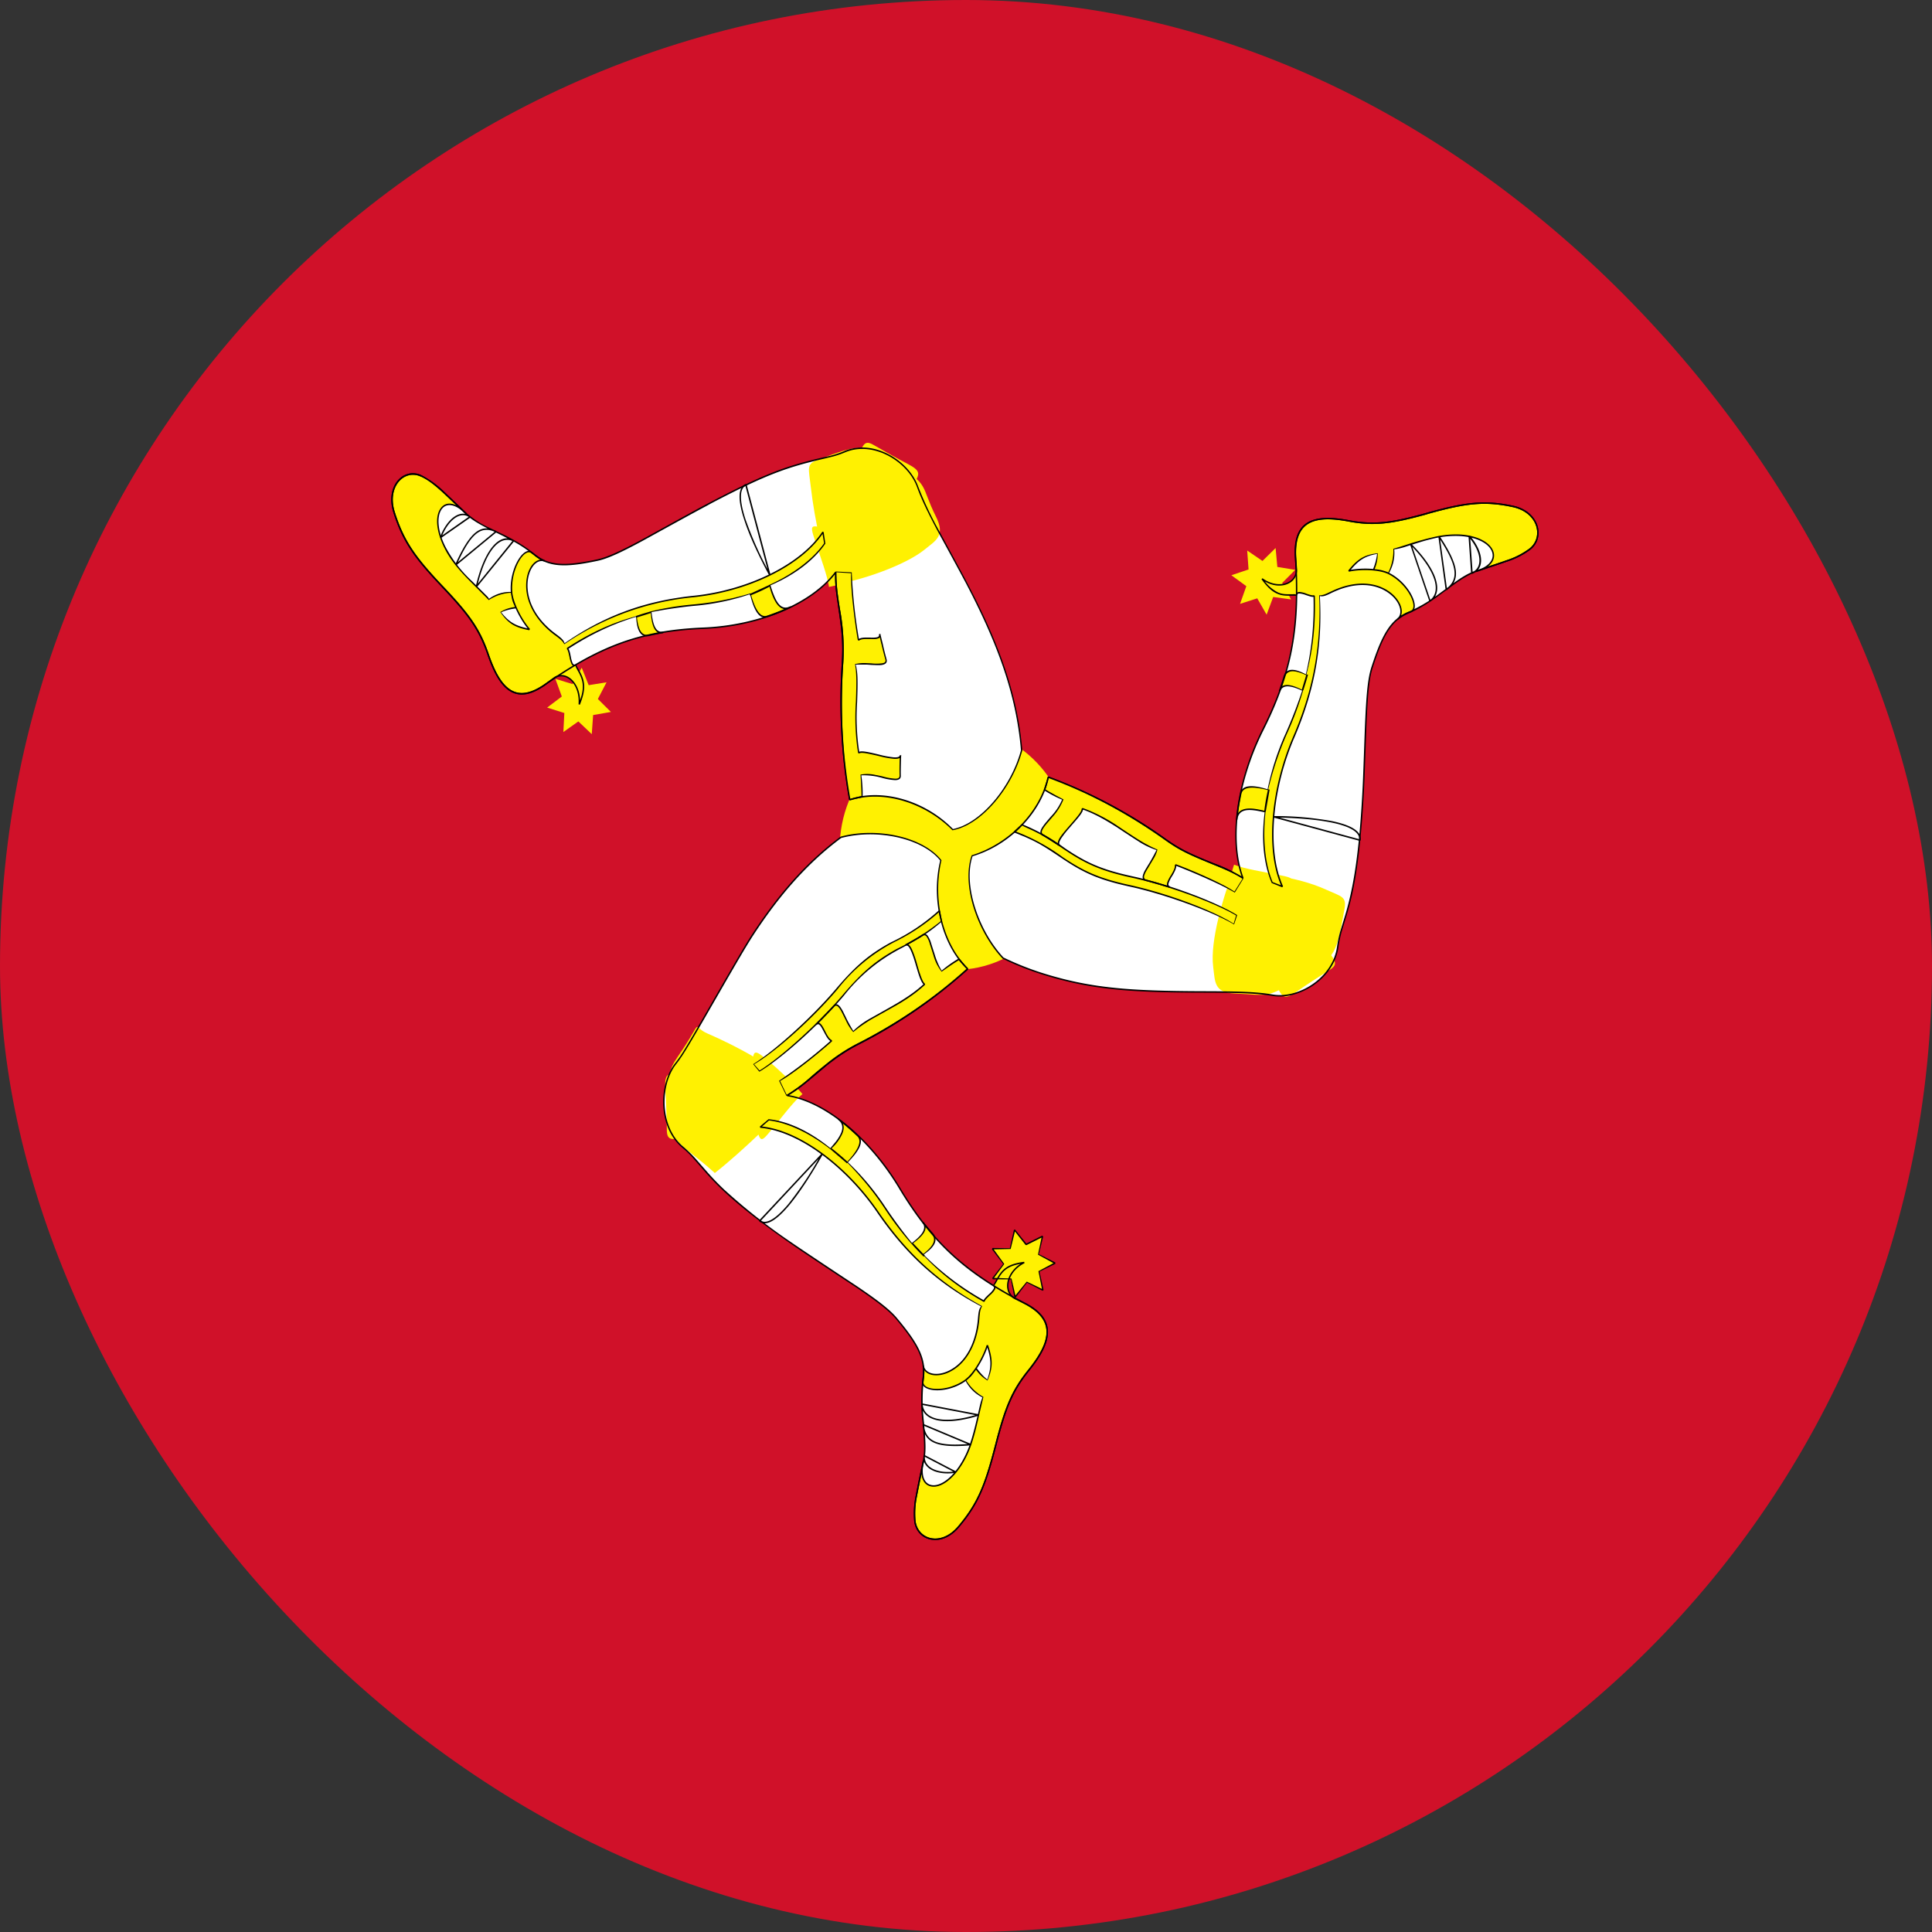 <svg xmlns="http://www.w3.org/2000/svg" xmlns:xlink="http://www.w3.org/1999/xlink" width="20" height="20" viewBox="0 0 20 20">
    <rect x="0" y="0" width="20" height="20" fill="#333333" stroke="none"/>
    <defs>
        <rect id="a" width="20" height="20" rx="10"/>
    </defs>
    <g fill="none" fill-rule="evenodd">
        <mask id="b" fill="#fff">
            <use xlink:href="#a"/>
        </mask>
        <use fill="#D01129" xlink:href="#a"/>
        <g mask="url(#b)">
            <path fill="#FFF101" d="M9.888 10.04c.661 0 1.197-.562 1.197-1.256 0-.693-.536-1.256-1.197-1.256-.66 0-1.196.563-1.196 1.256 0 .694.535 1.257 1.196 1.257"/>
            <path d="M9.888 10.04c.661 0 1.197-.562 1.197-1.256 0-.693-.536-1.256-1.197-1.256-.66 0-1.196.563-1.196 1.256 0 .694.535 1.257 1.196 1.257z"/>
            <path fill="#FFF" d="M8.797 8.28c.34-.114.779.018 1.068.31.307-.06.615-.464.71-.825-.104-1.198-.85-2.105-1.077-2.728-.072-.197-.405-.506-.751-.362-.285.118-.428.026-1.384.527-.517.27-.952.548-1.18.597-.23.048-.472.091-.655-.06-.253-.207-.535-.265-.702-.42-.204-.192-.335-.337-.473-.396-.138-.058-.372.072-.273.382.222.701.747.815.973 1.47.106.31.257.543.595.308.338-.235.816-.547 1.63-.58.547-.022 1.112-.233 1.372-.58-.003.3.098.546.071.936-.026.39-.022.875.076 1.42"/>
            <path d="M8.797 8.28c.34-.114.779.018 1.068.31.307-.06.615-.464.71-.825-.104-1.198-.85-2.105-1.077-2.728-.072-.197-.405-.506-.751-.362-.285.118-.428.026-1.384.527-.517.27-.952.548-1.18.597-.23.048-.472.091-.655-.06-.253-.207-.535-.265-.702-.42-.204-.192-.335-.337-.473-.396-.138-.058-.372.072-.273.382.222.701.747.815.973 1.47.106.31.257.543.595.308.338-.235.816-.547 1.63-.58.547-.022 1.112-.233 1.372-.58-.003.3.098.546.071.936-.026.39-.022.875.076 1.42zm-3.48-2.684c-.141-.072-.296.089-.385.476l.385-.476zm-.182-.094c-.135-.064-.247-.031-.415.343l.415-.343zm-.27-.152c-.104-.081-.237.037-.304.212l.304-.212z"/>
            <path fill="#FFF101" d="M8.923 8.247a1.33 1.33 0 0 0-.014-.22c.153-.039.416.11.41 0a3.68 3.68 0 0 1 .002-.21c-.003.095-.369-.064-.432-.023-.068-.343.016-.696-.038-.912.123-.035.347.042.32-.059-.016-.051-.046-.18-.065-.26.019.084-.16.015-.22.063a5.627 5.627 0 0 1-.076-.7l-.16-.002c-.003.3.098.545.071.935-.026.39-.022.875.076 1.42.035-.01.093-.024.126-.032"/>
            <path d="M8.923 8.247a1.33 1.33 0 0 0-.014-.22c.153-.039.416.11.41 0a3.68 3.68 0 0 1 .002-.21c-.003.095-.369-.064-.432-.023-.068-.343.016-.696-.038-.912.123-.035.347.042.32-.059-.016-.051-.046-.18-.065-.26.019.084-.16.015-.22.063a5.627 5.627 0 0 1-.076-.7l-.16-.002c-.003.3.098.545.071.935-.026.39-.022.875.076 1.42.035-.01.093-.024.126-.032zm-1.201-3.23c-.166.075.053.576.247.934l-.247-.933zm.247 1.044a2.088 2.088 0 0 1-.206.095l.206-.095zm-1.232.276c-.053.014-.104.03-.153.047l.153-.047z"/>
            <path fill="#FFF101" d="M8.52 5.508c-.24.362-.81.611-1.336.667-.617.064-1.031.28-1.336.49-.026-.049-.074-.076-.115-.108-.446-.347-.263-.817-.094-.75-.064-.026-.1-.06-.136-.087-.059-.046-.229.13-.207.409.009.119.106.294.184.387-.144-.027-.213-.066-.297-.173a.359.359 0 0 1 .159-.053c-.017-.043-.04-.09-.046-.161a.407.407 0 0 0-.23.078c-.178-.185-.36-.333-.466-.552-.169-.35.003-.57.226-.337-.204-.191-.335-.336-.473-.395-.138-.058-.372.072-.273.382.222.701.747.815.973 1.47.106.31.263.551.595.308l.094-.068c.105-.064.272.043.254.277.086-.215.031-.28-.041-.409-.054.03-.05-.146-.083-.169.19-.123.42-.248.712-.336.01.105.038.216.13.2.05-.012.1-.022.152-.031-.092.016-.118-.106-.129-.21.138-.034.29-.059.454-.073.19-.017.387-.057.572-.12.028.1.085.27.18.237.083-.029.165-.06.242-.098-.132.066-.184-.122-.216-.222.241-.11.446-.26.569-.438l-.019-.115"/>
            <path d="M8.52 5.508c-.24.362-.81.611-1.336.667-.617.064-1.031.28-1.336.49-.026-.049-.074-.076-.115-.108-.446-.347-.263-.817-.094-.75-.064-.026-.1-.06-.136-.087-.059-.046-.229.13-.207.409.009.119.106.294.184.387-.144-.027-.213-.066-.297-.173a.359.359 0 0 1 .159-.053c-.017-.043-.04-.09-.046-.161a.407.407 0 0 0-.23.078c-.178-.185-.36-.333-.466-.552-.169-.35.003-.57.226-.337-.204-.191-.335-.336-.473-.395-.138-.058-.372.072-.273.382.222.701.747.815.973 1.47.106.31.263.551.595.308l.094-.068c.105-.064.272.043.254.277.086-.215.031-.28-.041-.409-.054.03-.05-.146-.083-.169.19-.123.42-.248.712-.336.01.105.038.216.13.2.05-.012.1-.022.152-.031-.092.016-.118-.106-.129-.21.138-.034.29-.059.454-.073.19-.017.387-.057.572-.12.028.1.085.27.18.237.083-.029.165-.06.242-.098-.132.066-.184-.122-.216-.222.241-.11.446-.26.569-.438l-.019-.115z"/>
            <path fill="#FFF101" d="M9.573 5.688c.116-.095.216-.14.116-.34-.164-.328-.062-.33-.421-.538-.366-.212-.32-.229-.804-.05-.12.045-.092.09-.072.27.045.392.13.706.208 1.028.305-.042.773-.207.973-.37z"/>
            <path fill="#FFF101" d="M8.438 5.599c-.064-.192-.047-.166.184-.108.076-.252.18-.466.24-.67.065-.23.085-.27.181-.215.124.072.26.148.347.193.154.08.132.107.058.233-.073.126-.314.382-.462.648.195.145.258.158.12.22-.156.07-.415.156-.524.176-.02-.126-.084-.295-.144-.477zM6.14 7.402l-.014.198-.139-.132-.155.11.01-.197-.178-.056.152-.115-.067-.183.179.055.094-.17.072.181.185-.03-.09.173.135.134-.183.032"/>
            <path d="M6.14 7.402l-.014.198-.139-.132-.155.11.01-.197-.178-.056.152-.115-.067-.183.179.055.094-.17.072.181.185-.03-.09.173.135.134z"/>
            <path fill="#FFF" d="M10.017 10.029c-.263-.252-.374-.717-.278-1.126-.202-.25-.69-.328-1.035-.234-.936.694-1.311 1.827-1.711 2.344-.127.164-.216.621.076.864.24.2.236.376 1.126.995.482.334.929.591 1.083.775.155.184.311.383.279.625-.045.333.049.619.003.848-.056.282-.11.473-.089.628.02.155.245.302.452.057.466-.553.298-1.086.726-1.619.202-.252.318-.506-.044-.695-.363-.19-.859-.469-1.293-1.193-.292-.486-.749-.894-1.164-.957.248-.148.4-.362.735-.533.335-.17.733-.417 1.134-.779"/>
            <path d="M10.017 10.029c-.263-.252-.374-.717-.278-1.126-.202-.25-.69-.328-1.035-.234-.936.694-1.311 1.827-1.711 2.344-.127.164-.216.621.076.864.24.2.236.376 1.126.995.482.334.929.591 1.083.775.155.184.311.383.279.625-.045.333.049.619.003.848-.056.282-.11.473-.089.628.02.155.245.302.452.057.466-.553.298-1.086.726-1.619.202-.252.318-.506-.044-.695-.363-.19-.859-.469-1.293-1.193-.292-.486-.749-.894-1.164-.957.248-.148.4-.362.735-.533.335-.17.733-.417 1.134-.779zm-.473 4.506c.011.164.221.225.585.113l-.585-.113zm.013.213c.015.154.098.24.491.206l-.49-.206zm.01.321c-.015.135.149.197.327.17l-.326-.17z"/>
            <path fill="#FFF101" d="M9.724 9.43c-.436.386-.598.263-1.06.806-.277.327-.665.664-.863.787l.065.066c.2-.123.587-.46.865-.787.446-.525.611-.427 1.016-.77a1.103 1.103 0 0 1-.023-.102"/>
            <path d="M9.724 9.43c-.436.386-.598.263-1.06.806-.277.327-.665.664-.863.787l.065.066c.2-.123.587-.46.865-.787.446-.525.611-.427 1.016-.77a1.103 1.103 0 0 1-.023-.102z"/>
            <path fill="#FFF101" d="M9.928 9.93c-.063.037-.125.08-.175.124-.109-.12-.117-.434-.205-.372-.028.02-.123.073-.174.101.08-.044.131.368.197.405-.25.233-.583.334-.733.49-.09-.094-.14-.336-.209-.26-.034.04-.125.13-.181.188.06-.06.091.138.16.169a5.12 5.12 0 0 1-.539.42l.079.146c.248-.148.4-.362.735-.533.335-.17.733-.417 1.134-.779a2.02 2.02 0 0 1-.09-.099"/>
            <path d="M9.928 9.93c-.063.037-.125.08-.175.124-.109-.12-.117-.434-.205-.372-.028.02-.123.073-.174.101.08-.044.131.368.197.405-.25.233-.583.334-.733.49-.09-.094-.14-.336-.209-.26-.034.04-.125.13-.181.188.06-.06.091.138.16.169a5.12 5.12 0 0 1-.539.42l.079.146c.248-.148.4-.362.735-.533.335-.17.733-.417 1.134-.779a2.02 2.02 0 0 1-.09-.099zm-2.064 2.708c.145.113.448-.337.647-.691l-.647.69zm.738-.747c.058.045.115.094.17.146l-.17-.146zm.842.982c.043.048.085.093.127.136l-.127-.136z"/>
            <path fill="#FFF101" d="M7.87 11.667c.418.036.909.43 1.218.882a2.88 2.88 0 0 0 1.073.968c-.028.05-.026.105-.032.16-.064.579-.543.647-.572.46.01.071 0 .122-.004.167-.009.077.222.143.441-.016.094-.067.19-.243.227-.361.05.144.052.226.006.357a.38.38 0 0 1-.123-.118c-.027.037-.054.082-.11.122.035.065.1.13.18.17-.065.254-.095.494-.223.699-.204.329-.472.283-.39-.037-.057.282-.11.473-.09.628.02.155.245.302.452.057.466-.553.298-1.086.726-1.619.202-.252.323-.515-.044-.695l-.103-.051c-.106-.064-.1-.27.1-.37-.219.03-.246.112-.315.242.051.033-.096.117-.098.159a2.81 2.81 0 0 1-.634-.479c.082-.062.16-.143.1-.218a2.981 2.981 0 0 1-.101-.123c.06.076-.028.16-.11.222a3.33 3.33 0 0 1-.286-.376 2.637 2.637 0 0 0-.385-.46c.069-.075.18-.212.105-.281a2.14 2.14 0 0 0-.201-.172c.12.087-.01.228-.075.307-.212-.164-.438-.276-.647-.298l-.085.074"/>
            <path d="M7.87 11.667c.418.036.909.43 1.218.882a2.88 2.88 0 0 0 1.073.968c-.028.05-.026.105-.032.16-.064.579-.543.647-.572.46.01.071 0 .122-.004.167-.009.077.222.143.441-.016.094-.067.19-.243.227-.361.05.144.052.226.006.357a.38.38 0 0 1-.123-.118c-.027.037-.054.082-.11.122.035.065.1.13.18.17-.065.254-.095.494-.223.699-.204.329-.472.283-.39-.037-.057.282-.11.473-.09.628.02.155.245.302.452.057.466-.553.298-1.086.726-1.619.202-.252.323-.515-.044-.695l-.103-.051c-.106-.064-.1-.27.1-.37-.219.03-.246.112-.315.242.051.033-.096.117-.098.159a2.81 2.81 0 0 1-.634-.479c.082-.062.16-.143.1-.218a2.981 2.981 0 0 1-.101-.123c.06.076-.028.16-.11.222a3.33 3.33 0 0 1-.286-.376 2.637 2.637 0 0 0-.385-.46c.069-.075.18-.212.105-.281a2.14 2.14 0 0 0-.201-.172c.12.087-.01.228-.075.307-.212-.164-.438-.276-.647-.298l-.085.074z"/>
            <path fill="#FFF101" d="M7.322 10.698c-.137-.059-.07-.137-.184.054-.189.313-.225.24-.218.672.008.438.09.368.48.719.299-.236.657-.593.883-.824-.187-.256-.726-.52-.961-.621z"/>
            <path fill="#FFF101" d="M7.986 11.696c-.126.154-.113.126-.181-.114-.246.058-.436.124-.634.173-.222.055-.266.057-.268-.059a9.79 9.79 0 0 0-.015-.412c-.011-.18.023-.173.164-.169.14.004.433.04.727.042.021-.25 0-.314.122-.218.135.106.335.298.406.387-.094.08-.201.224-.321.37zM10.622 12.883l.17-.085-.04.192.17.086-.168.089.042.19-.17-.08-.118.152-.044-.19-.187-.001.113-.156-.116-.153.187-.004.042-.19.119.15"/>
            <path d="M10.622 12.883l.17-.085-.04.192.17.086-.168.089.042.19-.17-.08-.118.152-.044-.19-.187-.001.113-.156-.116-.153.187-.004.042-.19z"/>
            <path fill="#FFF" d="M10.85 8.045c-.075.365-.404.699-.79.816-.105.309.075.791.325 1.058 1.04.504 2.162.279 2.79.384.198.033.62-.115.674-.501.044-.318.192-.403.257-1.522.035-.605.023-1.14.098-1.372.075-.233.16-.475.376-.566.297-.125.486-.354.698-.427.26-.09.445-.137.563-.233.117-.096.126-.374-.179-.44-.69-.147-1.045.273-1.699.15-.308-.058-.576-.037-.551.388.024.425.043 1.015-.337 1.772-.256.508-.364 1.128-.208 1.537-.246-.152-.499-.184-.807-.403a5.161 5.161 0 0 0-1.21-.64"/>
            <path d="M10.85 8.045c-.075.365-.404.699-.79.816-.105.309.075.791.325 1.058 1.04.504 2.162.279 2.79.384.198.033.62-.115.674-.501.044-.318.192-.403.257-1.522.035-.605.023-1.14.098-1.372.075-.233.16-.475.376-.566.297-.125.486-.354.698-.427.26-.09.445-.137.563-.233.117-.096.126-.374-.179-.44-.69-.147-1.045.273-1.699.15-.308-.058-.576-.037-.551.388.024.425.043 1.015-.337 1.772-.256.508-.364 1.128-.208 1.537-.246-.152-.499-.184-.807-.403a5.161 5.161 0 0 0-1.21-.64zm3.954-1.823c.13-.092.074-.313-.2-.588l.2.588zm.168-.118c.12-.09.15-.21-.075-.55l.075.55zm.264-.17c.136-.054.1-.234-.027-.382l.027.382z"/>
            <path fill="#FFF101" d="M10.503 8.611c.536.204.515.412 1.194.56.409.089.88.273 1.081.393l.022-.093c-.201-.12-.673-.304-1.081-.393-.656-.143-.658-.342-1.143-.54a.99.99 0 0 1-.073.073"/>
            <path d="M10.503 8.611c.536.204.515.412 1.194.56.409.089.88.273 1.081.393l.022-.093c-.201-.12-.673-.304-1.081-.393-.656-.143-.658-.342-1.143-.54a.99.99 0 0 1-.073.073z"/>
            <path fill="#FFF101" d="M10.813 8.176c.062.038.129.073.19.097-.045.159-.3.323-.204.372.03.016.121.075.17.108-.076-.05.238-.304.236-.382.317.11.566.363.77.422-.032.129-.207.294-.11.32.05.011.17.048.246.07-.079-.024.068-.152.059-.23.169.064.483.199.615.28l.082-.144c-.246-.152-.499-.184-.807-.403a5.161 5.161 0 0 0-1.21-.64 2.107 2.107 0 0 1-.037.13"/>
            <path d="M10.813 8.176c.062.038.129.073.19.097-.045.159-.3.323-.204.372.03.016.121.075.17.108-.076-.05.238-.304.236-.382.317.11.566.363.77.422-.032.129-.207.294-.11.32.05.011.17.048.246.07-.079-.024.068-.152.059-.23.169.064.483.199.615.28l.082-.144c-.246-.152-.499-.184-.807-.403a5.161 5.161 0 0 0-1.21-.64 2.107 2.107 0 0 1-.037.13zm3.265.522c.022-.188-.501-.239-.893-.242l.893.242zm-.984-.297c.009-.075.022-.152.04-.228l-.04.228zm.389-1.258c.018-.054.034-.107.048-.16l-.048.16z"/>
            <path fill="#FFF101" d="M13.275 9.178c-.179-.398-.1-1.041.118-1.548a3.112 3.112 0 0 0 .263-1.46c.054.001.1-.029.147-.05.51-.232.806.17.666.29.053-.046.1-.062.14-.08.067-.031.007-.274-.234-.394-.103-.051-.296-.05-.412-.025.095-.117.161-.16.292-.184a.404.404 0 0 1-.036.17c.044.006.094.009.156.04a.46.46 0 0 0 .05-.249c.242-.068.455-.16.688-.147.373.021.47.288.165.374.26-.09.445-.137.563-.233.117-.096.126-.374-.179-.44-.69-.147-1.045.273-1.699.15-.308-.058-.586-.036-.551.388l.009.119c0 .128-.172.226-.356.093.134.185.216.168.358.167.002-.064.145.028.18.01.008.233-.005.505-.078.814-.092-.043-.197-.073-.23.018a3.16 3.16 0 0 1-.05.154c.033-.092.146-.054.238-.012a3.447 3.447 0 0 1-.167.45 2.76 2.76 0 0 0-.187.58c-.097-.026-.265-.059-.285.044a2.35 2.35 0 0 0-.041.269c.012-.153.193-.106.29-.085-.029.274-.008.536.078.737l.104.04"/>
            <path d="M13.275 9.178c-.179-.398-.1-1.041.118-1.548a3.112 3.112 0 0 0 .263-1.46c.054.001.1-.029.147-.05.51-.232.806.17.666.29.053-.046.1-.062.14-.08.067-.031.007-.274-.234-.394-.103-.051-.296-.05-.412-.025.095-.117.161-.16.292-.184a.404.404 0 0 1-.036.17c.044.006.094.009.156.04a.46.46 0 0 0 .05-.249c.242-.068.455-.16.688-.147.373.021.47.288.165.374.26-.09.445-.137.563-.233.117-.096.126-.374-.179-.44-.69-.147-1.045.273-1.699.15-.308-.058-.586-.036-.551.388l.009.119c0 .128-.172.226-.356.093.134.185.216.168.358.167.002-.064.145.028.18.01.008.233-.005.505-.078.814-.092-.043-.197-.073-.23.018a3.16 3.16 0 0 1-.05.154c.033-.092.146-.054.238-.012a3.447 3.447 0 0 1-.167.45 2.76 2.76 0 0 0-.187.58c-.097-.026-.265-.059-.285.044a2.35 2.35 0 0 0-.041.269c.012-.153.193-.106.29-.085-.029.274-.008.536.078.737l.104.04z"/>
            <path fill="#FFF101" d="M12.559 10.01c.02.153.007.266.222.275.353.014.324.06.675-.162.358-.227.368-.182.462-.712.023-.13-.027-.128-.187-.2-.345-.155-.646-.144-.95-.234-.118.297-.257.769-.222 1.032z"/>
            <path fill="#FFF101" d="M13.241 9.058c.19.038.16.04-.004.222.171.195.302.332.441.488.156.174.18.213.086.273-.121.076-.251.161-.333.219-.142.1-.154.066-.221-.064s-.165-.412-.31-.68c-.217.106-.26.156-.241-.001.02-.176.078-.455.116-.564.114.045.286.071.466.107z"/>
            <path d="M12.775 8.951c.114.045.286.071.466.107.19.038.16.04-.004.222.171.195.419.506.558.662.157.174.18.213.086.272-.12.077-.25.162-.332.22-.143.1-.155.065-.222-.065s-.282-.585-.427-.853c-.217.106-.26.156-.241-.001.02-.176.078-.455.116-.564z"/>
            <path fill="#FFF101" d="M12.902 6.068l-.155-.113.178-.06-.014-.196.158.108.136-.134.018.196.185.03-.135.136.092.17-.185-.025-.068.183-.097-.169-.178.057.065-.183"/>
            <path d="M12.902 6.068l-.155-.113.178-.06-.014-.196.158.108.136-.134.018.196.185.03-.135.136.092.17-.185-.025-.068.183-.097-.169-.178.057z"/>
            <g fill="#000" fill-rule="nonzero">
                <path d="M8.8 8.287c.333-.112.77.016 1.06.308.3-.054.62-.44.723-.828-.05-.575-.235-1.092-.567-1.726-.066-.127-.281-.521-.295-.547a3.636 3.636 0 0 1-.217-.46c-.097-.267-.46-.491-.76-.366a1.013 1.013 0 0 1-.21.064c-.39.089-.607.166-1.174.463l-.048.025c-.155.082-.621.341-.67.367-.222.12-.362.183-.461.204-.331.07-.497.067-.649-.058a1.337 1.337 0 0 0-.161-.113 2.197 2.197 0 0 0-.152-.083l-.145-.07a.963.963 0 0 1-.243-.155l-.241-.229a1.001 1.001 0 0 0-.234-.167c-.181-.077-.371.115-.283.392.094.296.214.466.49.757l.02.022c.263.278.373.429.463.69.136.396.307.52.606.312.54-.374.957-.55 1.626-.578.576-.023 1.127-.248 1.378-.582l-.013-.005c-.001.074.004.149.016.238l.022.151c.035.234.045.366.033.545-.031.465-.011.935.076 1.423l.01.006zm.004-.01A5.747 5.747 0 0 1 8.73 6.86a2.273 2.273 0 0 0-.034-.55 5.911 5.911 0 0 1-.022-.15 1.698 1.698 0 0 1-.016-.236l-.013-.005c-.247.33-.794.554-1.366.577-.672.027-1.093.205-1.634.58-.29.202-.451.084-.585-.304-.09-.264-.201-.416-.466-.696l-.02-.021c-.274-.29-.393-.458-.486-.752-.084-.264.094-.444.263-.372.012.005.024.01.036.017.057.03.116.076.194.147.042.038.209.199.241.229.059.055.13.098.246.156l.145.071c.058.03.106.055.152.082.058.035.11.072.16.112.155.129.325.132.66.061.101-.021.241-.085.465-.206.048-.026.514-.284.67-.366l.047-.026c.566-.296.782-.372 1.17-.461l.093-.023c.042-.012.08-.025.12-.042.293-.122.647.098.742.358.045.125.112.264.217.462.014.025.23.42.296.546.33.633.515 1.148.564 1.718-.1.38-.416.76-.704.816-.287-.294-.73-.424-1.069-.31l.01.006zM5.32 5.59c-.153-.078-.308.105-.395.481l.012.007.386-.476-.003-.012zm-.009.002l-.385.476.013.007c.085-.368.233-.543.375-.47L5.31 5.59zm-.173-.096c-.16-.076-.271.004-.425.347l.011.009.416-.343-.002-.013zm-.006.014l-.001-.013-.416.343.011.01c.151-.337.256-.412.406-.34zm-.263-.165c-.103-.08-.242.024-.314.216l.01.009.304-.212v-.013zm-.009.013v-.013l-.303.212.011.01c.07-.184.2-.282.292-.21z"/>
                <path d="M8.93 8.248c.002-.08-.004-.157-.014-.222a.706.706 0 0 1 .214.026.63.63 0 0 0 .135.024c.041 0 .063-.015.06-.05-.001-.029 0-.112.004-.208h-.015c0 .017-.02.024-.062.022a.964.964 0 0 1-.15-.028l-.008-.002c-.139-.033-.183-.04-.209-.023l.011.005a2.379 2.379 0 0 1-.023-.525c.008-.221.007-.3-.014-.387h.115l.044.003c.07.003.094.004.119-.001.035-.008.05-.027.04-.06a3.148 3.148 0 0 1-.036-.144l-.002-.01-.026-.106-.014.003c.004.018-.002.027-.02.032a.256.256 0 0 1-.073.003h-.019c-.053-.001-.084.003-.105.02l.011.005a5.483 5.483 0 0 1-.076-.7l-.167-.009c-.008.082-.003.157.009.246l.022.151c.035.234.045.366.033.545-.031.465-.011.935.076 1.423.04-.004.094-.017.135-.026l.006-.007zm-.008-.008a1.844 1.844 0 0 0-.127.032A6.15 6.15 0 0 1 8.73 6.86a2.273 2.273 0 0 0-.034-.55 5.911 5.911 0 0 1-.022-.15 1.698 1.698 0 0 1-.016-.236l.153.01c-.008.133.03.46.069.693l.012.005c.017-.014.046-.018.096-.017h.018c.045.002.062.001.079-.004.024-.006.035-.023.029-.05l-.014.004c.005.022.028.12.026.107l.002.01c.017.072.029.117.037.144.006.023-.003.035-.03.04a.464.464 0 0 1-.115.001 2.164 2.164 0 0 0-.044-.002.407.407 0 0 0-.125.01c.016.094.017.172.009.392a2.391 2.391 0 0 0 .023.528l.01.005c.021-.013.068-.006.199.025l.008.002a.971.971 0 0 0 .152.028c.049.003.077-.007.078-.037h-.015a3.3 3.3 0 0 0-.003.209c.001.025-.012.034-.045.034a.628.628 0 0 1-.133-.024 1.507 1.507 0 0 0-.072-.015.375.375 0 0 0-.154-.003c.005.073.01.15.01.228l.005-.007zM7.719 5.01c-.082.037-.081.168-.015.37.052.163.146.366.258.575l.014-.006-.247-.933-.01-.005zm-.005.01l.247.933.014-.006a3.695 3.695 0 0 1-.258-.572c-.063-.195-.064-.318.007-.35l-.01-.005zm.252 1.034a2.08 2.08 0 0 1-.205.094l.005.017.206-.094-.006-.017zm.006.016l-.005-.016-.206.095.004.016c.07-.027.138-.058.207-.095zm-1.236.26a2.51 2.51 0 0 0-.154.047l.004.017.153-.048-.003-.017zm.003.016l-.003-.017-.154.048.004.016c.05-.017.1-.033.153-.047z"/>
                <path d="M8.513 5.504c-.225.341-.773.605-1.33.663-.537.056-.95.223-1.339.492-.008-.031-.029-.05-.08-.089a.959.959 0 0 1-.027-.02c-.198-.153-.288-.345-.275-.523.011-.146.095-.245.174-.213l.006-.014a.376.376 0 0 1-.079-.044l-.055-.042c-.085-.067-.238.17-.22.415.009.11.096.285.187.392l.007-.012c-.144-.028-.211-.067-.294-.171a.558.558 0 0 1 .154-.04l.006-.011-.014-.036a.389.389 0 0 1-.031-.123.367.367 0 0 0-.242.072c-.001-.01-.013-.022-.025-.034l-.148-.148a1.331 1.331 0 0 1-.281-.366c-.078-.161-.087-.306-.035-.38.05-.07.147-.056.249.052l.01-.012-.241-.229a1.001 1.001 0 0 0-.234-.167c-.181-.077-.371.115-.283.392.094.296.214.466.49.757l.02.022c.263.278.373.429.463.69.062.183.13.303.215.366.105.076.233.062.391-.054l.052-.038h.001l.041-.03c.114-.07.259.063.243.27l.014.004c.056-.14.057-.222.015-.312a.72.72 0 0 0-.026-.05l-.03-.054c-.02.003-.028 0-.035-.016a.297.297 0 0 1-.018-.065l-.002-.01c-.01-.051-.017-.07-.03-.08v.013c.223-.146.45-.257.709-.336.005.138.044.215.13.2.051-.012.1-.022.151-.03l-.002-.016c-.072.013-.106-.06-.12-.203.137-.026.287-.05.447-.065a2.45 2.45 0 0 0 .573-.12c.039.168.096.266.18.237.089-.03.17-.062.243-.098l-.007-.014c-.078.04-.13-.01-.175-.128a1.055 1.055 0 0 1-.03-.089c.248-.106.449-.258.568-.432l-.018-.12-.013-.003zm.012.008l-.013-.003.019.115c-.116.165-.315.316-.565.43-.004.008.007.042.01.052.006.018.01.033.016.047.048.126.107.182.196.137l-.006-.014a2.072 2.072 0 0 1-.242.097c-.071.025-.125-.068-.17-.231a2.932 2.932 0 0 1-.58.114 3.05 3.05 0 0 0-.454.073c.01.16.047.24.131.225l-.002-.015-.153.032c-.072.012-.107-.057-.12-.194-.271.073-.498.184-.723.33v.014c.008.006.014.025.024.071l.002.009a.305.305 0 0 0 .02.069c.01.022.025.03.043.02-.004.007.017.042.021.05.011.02.02.035.026.05.04.086.039.163-.015.299l.014.003c.016-.218-.14-.36-.266-.284l-.041.03a6.006 6.006 0 0 0-.053.039c-.154.112-.275.125-.374.053-.083-.06-.149-.178-.21-.358-.091-.264-.202-.416-.467-.696l-.02-.021c-.274-.29-.393-.458-.486-.752-.084-.264.094-.444.263-.372.012.005.024.01.036.017.057.03.116.076.194.147.042.038.209.199.241.229l.01-.011c-.108-.113-.214-.13-.27-.05-.057.08-.047.23.033.396.06.125.141.226.284.37l.148.148.034.035a.459.459 0 0 1 .235-.076.253.253 0 0 0 .025.121l.015.036.006-.01a.365.365 0 0 0-.162.053c.083.12.153.16.3.188l.007-.013c-.09-.105-.175-.277-.183-.383-.018-.235.125-.457.196-.402l.056.043a.39.39 0 0 0 .081.045l.005-.014c-.09-.036-.182.07-.193.226-.014.183.079.38.28.537a.97.97 0 0 0 .027.02c.05.037.07.055.087.086a2.834 2.834 0 0 1 1.342-.487c.562-.059 1.113-.324 1.341-.67zM10.022 10.023c-.26-.247-.372-.709-.276-1.118-.195-.246-.673-.344-1.044-.244-.354.262-.646.596-.923 1.022-.156.239-.634 1.104-.741 1.257a1.881 1.881 0 0 1-.051.069c-.172.222-.176.663.078.874a1.027 1.027 0 0 1 .13.129l.12.137c.054.06.107.115.171.176.166.156.389.333.705.553.161.112.667.446.665.444.222.15.348.248.417.33.223.266.304.419.276.619a1.94 1.94 0 0 0 .002.464c.019.215.02.29.002.384-.004.022-.062.295-.073.361a.885.885 0 0 0-.016.27c.027.202.28.279.464.06.201-.238.277-.425.386-.845.1-.387.168-.56.34-.774.259-.322.275-.539-.046-.707-.578-.303-.933-.595-1.29-1.19-.307-.512-.768-.9-1.17-.96l.003.013c.076-.044.143-.095.236-.172a32.181 32.181 0 0 0 .173-.146c.11-.087.21-.154.327-.214a5.21 5.21 0 0 0 1.135-.78v-.012zm-.01 0a5.195 5.195 0 0 1-1.132.778 1.86 1.86 0 0 0-.329.216 4.351 4.351 0 0 0-.174.146 1.712 1.712 0 0 1-.233.171l.003.014c.396.06.854.446 1.159.954.358.598.715.892 1.295 1.195.31.163.295.369.042.684-.174.216-.243.391-.343.78-.108.418-.183.603-.383.84-.176.208-.413.136-.439-.054a.871.871 0 0 1 .016-.264c.012-.066.069-.339.073-.36.02-.098.017-.172-.001-.39a1.926 1.926 0 0 1-.002-.46c.028-.206-.055-.362-.28-.63-.07-.084-.197-.183-.42-.333.002.001-.504-.333-.665-.444a6.088 6.088 0 0 1-.703-.552 2.802 2.802 0 0 1-.17-.176l-.12-.137a1.27 1.27 0 0 0-.132-.13c-.247-.205-.243-.637-.076-.853.017-.021.034-.045.051-.07.108-.152.587-1.018.742-1.256.276-.425.567-.757.917-1.017.364-.098.836-.001 1.025.233-.098.408.016.875.28 1.127v-.012zm-.475 4.513c.012.178.24.228.594.119v-.015l-.586-.112-.008.008zm.006.007l.585.112-.001-.015c-.346.107-.564.06-.576-.105l-.008.008zm.007.205c.017.183.139.245.499.214l.002-.015-.491-.206-.01.007zm.014-.001l-.01.008.491.206.002-.015c-.353.031-.467-.027-.483-.2zm-.004.321c-.015.135.14.208.335.178l.002-.014-.326-.17-.01.006zm.015.002l-.01.006.326.17.002-.015c-.186.029-.332-.04-.318-.16z"/>
                <path d="M9.719 9.424a2.008 2.008 0 0 1-.498.332c-.211.116-.354.23-.562.475-.256.303-.644.65-.862.785l.064.078c.229-.135.617-.483.875-.787a1.795 1.795 0 0 1 .598-.493c.2-.108.28-.159.418-.276l-.021-.11-.012-.004zm.01.012l-.013-.005c.006.03.017.082.024.104a2.32 2.32 0 0 1-.454.287c-.21.116-.353.23-.56.475-.258.303-.645.65-.863.785l-.057-.065c.218-.124.607-.472.864-.776a1.794 1.794 0 0 1 .598-.494 2.02 2.02 0 0 0 .46-.311z"/>
                <path d="M9.924 9.923a1.216 1.216 0 0 0-.176.125.76.76 0 0 1-.071-.164l-.037-.116a.274.274 0 0 0-.038-.083c-.017-.021-.036-.025-.058-.01-.023.017-.099.06-.173.101l.006.014c.015-.008.032.006.05.046.016.033.03.073.053.152l.022.074c.025.08.044.12.065.133l-.001-.012c-.071.066-.152.125-.251.185-.064.04-.274.156-.305.174a.83.83 0 0 0-.177.13c-.014-.024-.036-.06-.065-.117l-.035-.072a.398.398 0 0 0-.034-.058c-.025-.033-.05-.04-.075-.013-.018.021-.05.055-.105.11l-.002.003-.075.076.01.01c.018-.017.033-.008.055.03a.58.58 0 0 1 .013.024l.014.026c.028.053.046.08.072.09l-.002-.012a4.99 4.99 0 0 1-.539.419l.076.156c.086-.041.153-.092.246-.17a32.181 32.181 0 0 0 .173-.145c.11-.087.21-.154.327-.214a5.21 5.21 0 0 0 1.135-.78c-.023-.035-.062-.078-.089-.11l-.009-.002zm-.002.012c.028.033.066.076.09.1a5.554 5.554 0 0 1-1.132.766 1.86 1.86 0 0 0-.329.216 4.351 4.351 0 0 0-.174.146 1.712 1.712 0 0 1-.233.171l-.069-.144c.115-.06.367-.258.538-.41l-.001-.012c-.022-.01-.04-.034-.066-.085l-.013-.026a.594.594 0 0 0-.013-.024c-.027-.045-.05-.06-.077-.032l.01.01.074-.075.002-.003a3.08 3.08 0 0 0 .106-.11c.017-.02.032-.015.052.011.01.013.02.03.033.056l.036.072a.484.484 0 0 0 .077.122c.05-.042.105-.082.184-.13.03-.017.24-.133.305-.172.1-.061.182-.121.254-.188l-.002-.012c-.016-.01-.034-.05-.058-.125a4.07 4.07 0 0 1-.022-.074 1.123 1.123 0 0 0-.053-.154c-.022-.046-.045-.067-.07-.053l.006.014c.076-.042.151-.085.175-.102.015-.01.027-.008.039.006a.264.264 0 0 1 .035.079l.037.116a.47.47 0 0 0 .085.17c.057-.04.118-.084.183-.122l-.009-.002zM7.86 12.644c.071.056.178-.01.313-.171.107-.13.229-.316.344-.522l-.011-.01-.647.692.001.011zm.01 0l.646-.692-.012-.009a3.613 3.613 0 0 1-.342.52c-.13.155-.231.217-.293.169v.011zm.727-.747c.06.046.117.095.17.146l.01-.012-.17-.146-.01.012zm.009-.012l-.009.012.171.146.01-.012a2.294 2.294 0 0 0-.172-.146zm.833.994c.042.047.082.09.122.129l.011-.012-.121-.128-.012.011zm.012-.01l-.012.01.122.13.012-.013c-.04-.04-.08-.082-.122-.128z"/>
                <path d="M7.87 11.675c.394.034.885.4 1.212.878.315.46.658.752 1.075.971-.022.023-.027.052-.033.119v.001a1.044 1.044 0 0 1-.003.032c-.028.257-.141.435-.294.511-.126.064-.25.037-.263-.051l-.014.002a.458.458 0 0 1 0 .133 1.322 1.322 0 0 0-.004.032c-.012.11.26.131.452-.008.087-.063.187-.23.23-.366h-.014c.05.145.05.225.006.352a.599.599 0 0 1-.11-.12h-.012l-.028.039a.43.43 0 0 1-.08.082.388.388 0 0 0 .18.184c-.017.043-.02.056-.049.184-.058.254-.097.375-.176.503-.094.151-.209.232-.296.221-.083-.01-.12-.105-.082-.252l-.014-.003c-.004.022-.062.295-.073.361a.885.885 0 0 0-.016.27c.027.202.28.279.464.06.201-.238.277-.425.386-.845.1-.387.168-.56.34-.774.12-.148.184-.269.193-.379.01-.133-.064-.242-.24-.328a3.22 3.22 0 0 0-.103-.051c-.113-.07-.077-.267.102-.357l-.004-.014c-.161.022-.224.066-.286.18l-.036.066c.012.016.013.024.005.036a.235.235 0 0 1-.04.047l-.007.006c-.044.042-.056.056-.057.073l.01-.006a2.785 2.785 0 0 1-.63-.477c.11-.074.155-.148.1-.218a2.988 2.988 0 0 1-.102-.122l-.01.01c.045.058.002.125-.109.21a4.824 4.824 0 0 1-.276-.374 2.644 2.644 0 0 0-.387-.462c.12-.118.172-.22.106-.281a2.14 2.14 0 0 0-.202-.172l-.008.012c.048.035.057.08.035.136a.428.428 0 0 1-.067.106l-.045.054c-.211-.173-.437-.28-.64-.3l-.09.076.004.013zm0-.015l.005.013.085-.074c.194.023.418.128.637.298a.442.442 0 0 0 .124-.165c.025-.063.014-.115-.04-.154l-.008.012c.065.049.131.106.2.171.057.053.007.148-.106.27.143.146.275.304.385.47.091.14.187.265.287.378.127-.09.175-.163.12-.232l-.01.01c.032.042.066.082.1.122.048.06.008.126-.098.207.195.21.4.36.634.492l.01-.007c.001-.011.014-.025.053-.063l.007-.006a.244.244 0 0 0 .043-.05c.01-.019.01-.036-.008-.047.006.005.031-.043.038-.056.06-.11.119-.15.276-.172l-.004-.014c-.189.094-.228.307-.102.383a3.656 3.656 0 0 1 .104.051c.17.084.24.188.23.314-.008.106-.072.224-.189.37-.174.216-.243.391-.343.78-.108.418-.183.603-.383.84-.176.208-.413.136-.439-.054a.871.871 0 0 1 .016-.264c.012-.066.069-.339.073-.36l-.014-.004c-.04.154 0 .259.095.27.093.012.213-.072.31-.228.08-.13.12-.252.177-.508l.045-.192a.485.485 0 0 1-.18-.176c.016-.004.032-.018.047-.033a.445.445 0 0 0 .035-.043l.028-.038h-.012a.385.385 0 0 0 .125.12c.057-.135.055-.22.005-.367h-.014c-.042.134-.14.297-.224.358-.185.134-.44.114-.43.023l.004-.032a.472.472 0 0 0 0-.137l-.014.002c.015.101.15.13.283.063.158-.079.274-.262.303-.523l.003-.032v-.002c.005-.064.01-.092.028-.123-.419-.229-.76-.519-1.073-.977-.33-.481-.824-.85-1.223-.884z"/>
                <path d="M10.625 12.89l.17-.085-.01-.008-.04.191.173.095v-.014l-.168.09.039.198.01-.008-.17-.082-.127.155.013.003-.044-.19-.194-.007.005.012.114-.155-.117-.163-.005.012.188-.004.048-.196-.012.003.118.15.009.003zm.003-.012l-.12-.15-.012.003-.042.19-.18-.002-.006.013.116.153-.113.146.006.012.187.001.037.185.013.003.117-.153.162.083.01-.008-.042-.19.164-.081v-.014l-.17-.086.044-.183-.01-.009-.17.085.009.002zM10.843 8.044c-.074.359-.399.692-.784.81-.106.3.052.783.32 1.07a3 3 0 0 0 .448.175c.475.144.863.176 1.634.177.395.001.549.007.712.034.27.045.636-.172.683-.507.007-.054.018-.103.033-.159l.049-.161c.022-.073.039-.137.056-.21.054-.24.093-.55.12-.993.01-.17.012-.238.025-.602.016-.455.03-.64.072-.768.108-.336.193-.485.372-.56.104-.045.198-.101.313-.185l.141-.103c.053-.038.094-.066.133-.088a.635.635 0 0 1 .11-.052c.038-.013.261-.087.316-.107a.83.83 0 0 0 .249-.127c.154-.126.09-.395-.182-.453-.295-.063-.49-.039-.883.07l-.027.008c-.347.096-.53.12-.788.072-.395-.074-.582.019-.56.395.039.677-.024 1.146-.337 1.768-.268.535-.358 1.149-.208 1.544l.01-.01a1.809 1.809 0 0 0-.296-.142c-.267-.108-.358-.152-.51-.26a5.137 5.137 0 0 0-1.211-.642l-.01.006zm.005.008c.445.164.842.38 1.208.64.153.11.245.153.513.262.136.055.212.09.294.142l.01-.01c-.148-.39-.059-1 .208-1.53.314-.626.378-1.097.338-1.777-.021-.363.156-.452.543-.38.26.05.446.025.795-.071l.026-.008c.392-.109.585-.133.878-.07.26.056.319.308.175.426a.818.818 0 0 1-.245.125c-.054.02-.277.093-.315.106a.65.65 0 0 0-.113.053c-.04.023-.08.05-.134.09l-.14.103a1.558 1.558 0 0 1-.312.182c-.183.078-.27.23-.38.57-.042.13-.057.316-.073.772-.013.364-.015.432-.025.602-.026.443-.066.751-.12.99a3.036 3.036 0 0 1-.055.21l-.049.16a1.21 1.21 0 0 0-.034.161c-.045.327-.404.54-.665.495-.165-.027-.32-.033-.715-.034-.77-.002-1.157-.033-1.63-.176a3.036 3.036 0 0 1-.443-.173c-.263-.282-.419-.76-.32-1.048.385-.114.714-.452.79-.817l-.01.005zm3.96-1.824c.14-.1.068-.333-.2-.6l-.011.008.2.589.01.003zm.002-.009l-.2-.588-.011.008c.26.262.33.484.2.577l.011.003zm.167-.109c.142-.107.132-.249-.074-.56l-.013.005.075.55.012.005zm-.009-.012l.012.005-.076-.55-.013.006c.202.305.211.438.077.539zm.272-.157c.136-.053.116-.232-.023-.394l-.015.005.027.382.011.007zm-.007-.014l.012.006-.027-.382-.015.006c.134.155.152.322.03.37z"/>
                <path d="M10.5 8.618l.11.045c.138.061.199.098.383.222.226.152.382.223.703.293.378.083.858.261 1.079.392l.032-.097c-.226-.14-.707-.32-1.086-.402-.32-.07-.474-.14-.698-.291a2.062 2.062 0 0 0-.445-.249l-.08.074.002.013zm.005-.014l.003.013a.965.965 0 0 0 .073-.074c.01.01.03.018.047.026.14.062.201.099.387.224.225.151.382.223.703.293.378.082.858.26 1.078.391l-.025.085c-.212-.137-.693-.316-1.072-.399-.32-.07-.474-.14-.698-.29a2.065 2.065 0 0 0-.496-.269z"/>
                <path d="M10.81 8.182c.064.04.131.075.19.098-.006-.002-.009.005-.012.013a.57.57 0 0 1-.1.15c-.01.01-.047.054-.056.065a.538.538 0 0 0-.043.057c-.026.04-.026.07.006.087.025.013.097.059.17.107l.008-.013c-.014-.01-.01-.03.012-.066a.996.996 0 0 1 .095-.12l.006-.008c.1-.113.127-.149.126-.181l-.01.007c.117.04.226.1.367.19.002.002.17.113.214.14a.791.791 0 0 0 .19.092c-.01.015-.022.042-.04.073a1.177 1.177 0 0 1-.031.055c-.057.093-.056.092-.066.118-.015.04-.008.065.027.074.026.006.07.019.144.04l.006.002a113.676 113.676 0 0 1 .096.029l.004-.015c-.017-.005-.021-.016-.015-.035a.325.325 0 0 1 .037-.074.967.967 0 0 0 .014-.024c.021-.039.03-.067.028-.091l-.01.008c.21.08.499.209.615.28l.091-.147a1.284 1.284 0 0 0-.299-.153c-.267-.108-.358-.152-.51-.26a5.137 5.137 0 0 0-1.211-.642c-.017.038-.033.094-.046.135l.003.01zm.01-.004c.014-.042.03-.098.037-.131.436.169.833.386 1.199.646.153.109.245.152.513.261.136.055.212.09.294.142l-.084.134c-.107-.075-.396-.204-.607-.284l-.01.008c.003.02-.006.045-.025.08a.953.953 0 0 1-.014.025.33.33 0 0 0-.04.077c-.007.028 0 .047.026.055l.004-.015a10.205 10.205 0 0 1-.045-.013l-.05-.015-.007-.002a2.897 2.897 0 0 0-.145-.04c-.024-.007-.029-.023-.017-.054.01-.025.01-.024.065-.116l.033-.055a.375.375 0 0 0 .035-.086 1.362 1.362 0 0 1-.191-.1c-.045-.027-.212-.138-.214-.14a1.692 1.692 0 0 0-.37-.191l-.01.007c.001.026-.027.064-.121.171l-.007.008c-.05.058-.077.09-.097.121-.026.042-.03.072-.007.088l.008-.013a3.227 3.227 0 0 0-.171-.108c-.023-.011-.023-.03-.001-.065a.526.526 0 0 1 .042-.055l.056-.065a.582.582 0 0 0 .11-.178 2.685 2.685 0 0 1-.192-.106l.003.01zm3.266.52c.01-.092-.097-.156-.298-.198a3.291 3.291 0 0 0-.603-.052l-.001.015.893.242.009-.006zm-.006-.008l-.893-.242-.002.015c.227.002.441.02.6.052.193.04.295.101.286.182l.01-.007zm-.977-.288c.01-.078.023-.154.04-.228l-.016-.003-.04.229.016.002zm-.017-.002l.017.002.04-.228-.016-.003a2.22 2.22 0 0 0-.04.23zm.406-1.254c.018-.057.035-.11.048-.161l-.016-.004-.048.16.016.005zm-.016-.005l.016.005.048-.16-.016-.005c-.013.051-.03.104-.048.16z"/>
                <path d="M13.282 9.175c-.17-.376-.113-1.006.118-1.542.222-.516.29-.974.263-1.463.03.008.057-.001.112-.028l.002-.001a.927.927 0 0 1 .03-.014c.225-.103.429-.089.568.012.116.083.155.208.09.264l.008.012a.413.413 0 0 1 .129-.074l.01-.004c.096-.045-.022-.302-.234-.408-.095-.047-.282-.055-.416-.026l.007.013c.094-.118.16-.159.287-.182a.628.628 0 0 1-.043.16l.005.011.015.002a.36.36 0 0 1 .139.036.414.414 0 0 0 .061-.256.646.646 0 0 0 .125-.03c.171-.054.2-.063.273-.08a.984.984 0 0 1 .282-.028c.171.01.296.074.33.158.033.08-.027.161-.166.2l.004.015c.037-.013.26-.087.315-.107a.83.83 0 0 0 .249-.127c.154-.126.09-.395-.182-.453-.295-.063-.49-.039-.883.07l-.027.008c-.347.096-.53.12-.788.072-.182-.034-.314-.033-.41.013-.114.057-.167.18-.15.383l.004.063a7.66 7.66 0 0 0 .005.056c0 .138-.182.204-.345.086l-.01.01c.06.083.112.13.168.152.044.018.077.02.167.019h.03c.007-.02.013-.024.029-.023a.251.251 0 0 1 .066.016c.055.019.073.023.088.015l-.01-.007c.008.276-.014.538-.079.813-.117-.064-.2-.067-.23.018a3.167 3.167 0 0 1-.05.153l.014.006c.025-.072.103-.066.228-.008a4.968 4.968 0 0 1-.17.44 2.768 2.768 0 0 0-.188.581c-.158-.05-.267-.047-.285.045-.02.096-.034.185-.041.27h.014c.007-.083.065-.11.168-.098a.779.779 0 0 1 .077.013l.037.008c-.037.278-.011.537.073.732l.108.044.009-.01zm-.014.006l.01-.01-.104-.04c-.079-.189-.104-.444-.073-.729-.008-.009-.034-.015-.043-.016a.792.792 0 0 0-.078-.014c-.11-.012-.177.019-.184.113l.014.002c.007-.084.021-.172.041-.268.015-.077.119-.08.276-.039a3.31 3.31 0 0 1 .195-.584c.07-.153.125-.303.168-.45-.137-.071-.222-.078-.252.006l.014.006c.018-.051.034-.102.05-.154.026-.072.1-.07.22-.014.075-.282.097-.545.089-.822l-.01-.007c-.01.005-.029.001-.077-.015l-.004-.002a.259.259 0 0 0-.066-.016c-.023 0-.037.009-.038.03-.001-.007-.008-.007-.022-.007-.088.002-.12 0-.162-.017a.394.394 0 0 1-.16-.147l-.01.011c.17.125.366.054.366-.099a3.8 3.8 0 0 1-.004-.053v-.003l-.005-.064c-.016-.196.034-.313.143-.367.091-.045.221-.046.4-.012.26.049.446.024.795-.072l.026-.008c.392-.109.585-.133.878-.07.26.056.319.308.175.426a.818.818 0 0 1-.245.125c-.054.02-.277.093-.315.106l.004.015c.147-.041.214-.13.176-.221-.037-.09-.166-.158-.343-.168a.998.998 0 0 0-.285.03 3.173 3.173 0 0 0-.274.078 4.876 4.876 0 0 1-.13.04.52.52 0 0 1-.055.251c-.037-.025-.067-.032-.134-.04l-.015-.002.006.01a.411.411 0 0 0 .036-.173c-.14.016-.208.059-.305.179l.007.012c.132-.028.316-.02.408.025.202.101.314.343.234.38l-.01.004a.424.424 0 0 0-.132.076l.01.012c.075-.065.032-.2-.09-.289-.144-.103-.353-.118-.583-.013a.938.938 0 0 0-.03.014l-.003.001c-.052.026-.078.035-.112.035.02.494-.048.95-.27 1.464-.232.54-.289 1.174-.118 1.554z"/>
            </g>
        </g>
    </g>
</svg>
